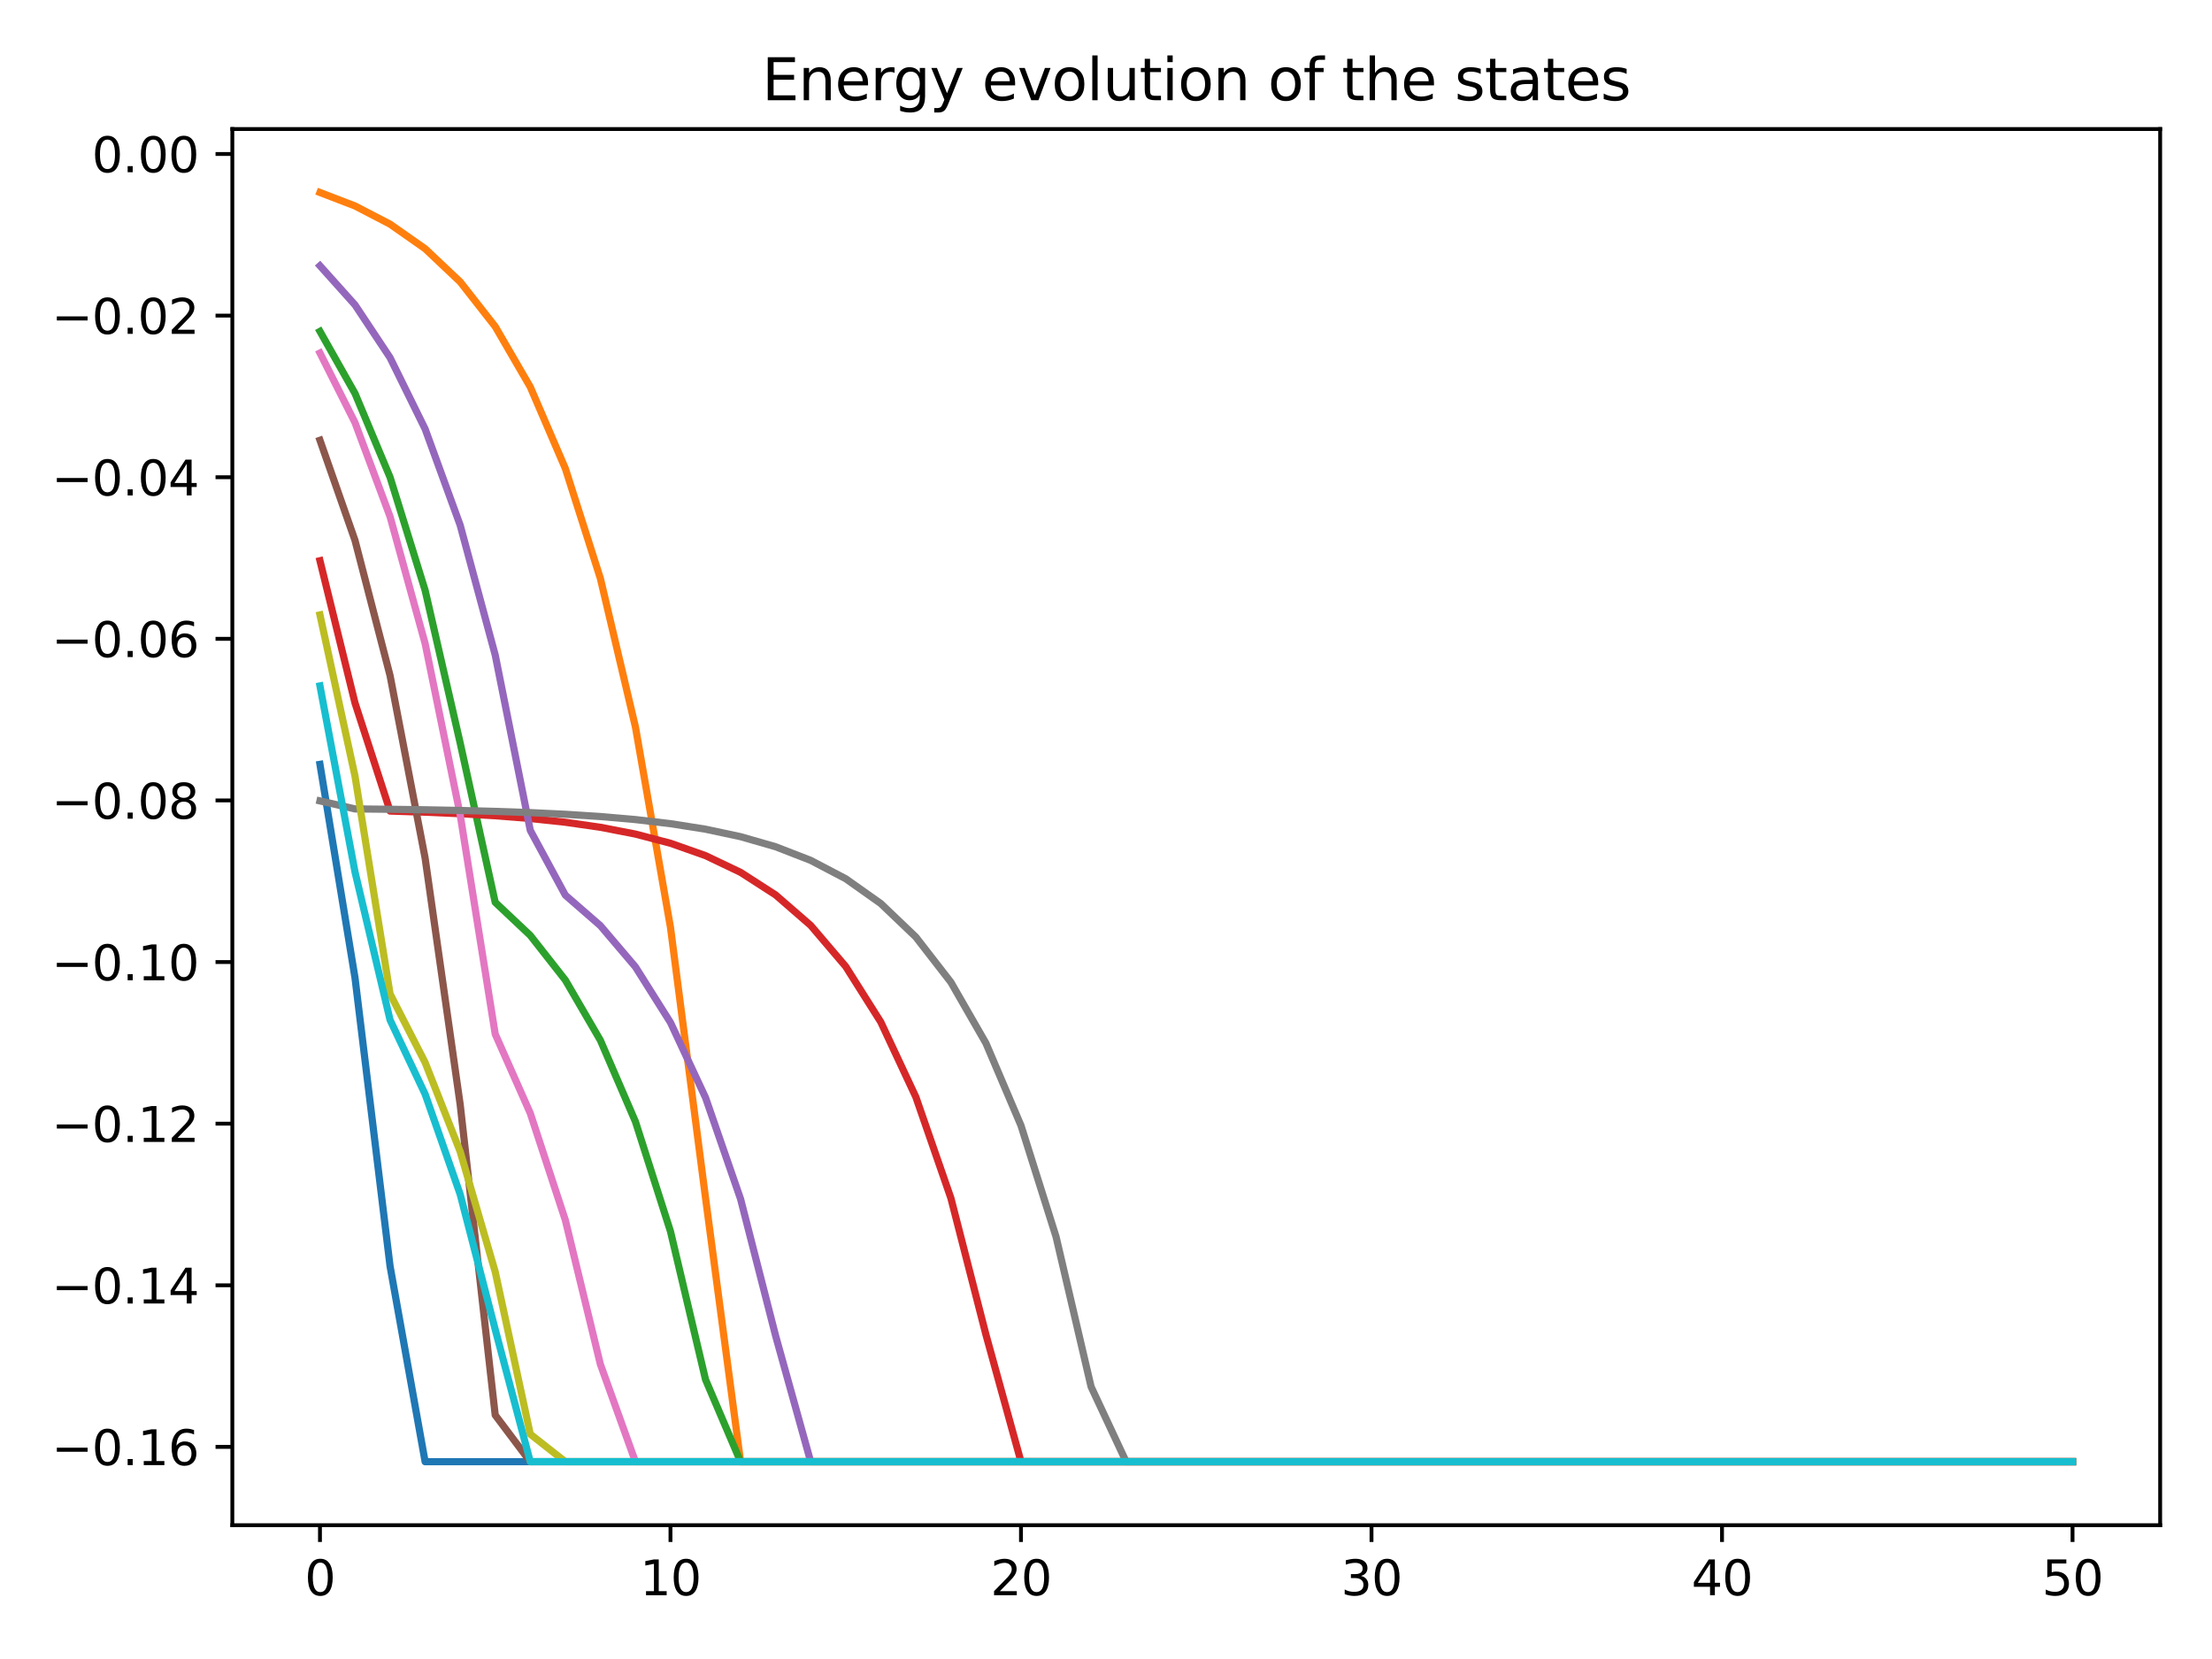 <?xml version="1.0" encoding="utf-8" standalone="no"?>
<!DOCTYPE svg PUBLIC "-//W3C//DTD SVG 1.1//EN"
  "http://www.w3.org/Graphics/SVG/1.1/DTD/svg11.dtd">
<svg xmlns:xlink="http://www.w3.org/1999/xlink" width="460.8pt" height="345.6pt" viewBox="0 0 460.8 345.6" xmlns="http://www.w3.org/2000/svg" version="1.1">
 <defs>
  <style type="text/css">*{stroke-linejoin: round; stroke-linecap: butt}</style>
 </defs>
 <g id="figure_1">
  <g id="patch_1">
   <path d="M 0 345.6 
L 460.8 345.6 
L 460.8 0 
L 0 0 
z
" style="fill: #ffffff"/>
  </g>
  <g id="axes_1">
   <g id="patch_2">
    <path d="M 48.4 317.72 
L 450 317.72 
L 450 26.88 
L 48.4 26.88 
z
" style="fill: #ffffff"/>
   </g>
   <g id="matplotlib.axis_1">
    <g id="xtick_1">
     <g id="line2d_1">
      <defs>
       <path id="m6938c26584" d="M 0 0 
L 0 3.5 
" style="stroke: #000000; stroke-width: 0.8"/>
      </defs>
      <g>
       <use xlink:href="#m6938c26584" x="66.655" y="317.72" style="stroke: #000000; stroke-width: 0.8"/>
      </g>
     </g>
     <g id="text_1">
      <!-- 0 -->
      <g transform="translate(63.473 332.318) scale(0.1 -0.1)">
       <defs>
        <path id="DejaVuSans-30" d="M 2034 4250 
Q 1547 4250 1301 3770 
Q 1056 3291 1056 2328 
Q 1056 1369 1301 889 
Q 1547 409 2034 409 
Q 2525 409 2770 889 
Q 3016 1369 3016 2328 
Q 3016 3291 2770 3770 
Q 2525 4250 2034 4250 
z
M 2034 4750 
Q 2819 4750 3233 4129 
Q 3647 3509 3647 2328 
Q 3647 1150 3233 529 
Q 2819 -91 2034 -91 
Q 1250 -91 836 529 
Q 422 1150 422 2328 
Q 422 3509 836 4129 
Q 1250 4750 2034 4750 
z
" transform="scale(0.016)"/>
       </defs>
       <use xlink:href="#DejaVuSans-30"/>
      </g>
     </g>
    </g>
    <g id="xtick_2">
     <g id="line2d_2">
      <g>
       <use xlink:href="#m6938c26584" x="139.673" y="317.72" style="stroke: #000000; stroke-width: 0.8"/>
      </g>
     </g>
     <g id="text_2">
      <!-- 10 -->
      <g transform="translate(133.31 332.318) scale(0.1 -0.1)">
       <defs>
        <path id="DejaVuSans-31" d="M 794 531 
L 1825 531 
L 1825 4091 
L 703 3866 
L 703 4441 
L 1819 4666 
L 2450 4666 
L 2450 531 
L 3481 531 
L 3481 0 
L 794 0 
L 794 531 
z
" transform="scale(0.016)"/>
       </defs>
       <use xlink:href="#DejaVuSans-31"/>
       <use xlink:href="#DejaVuSans-30" x="63.623"/>
      </g>
     </g>
    </g>
    <g id="xtick_3">
     <g id="line2d_3">
      <g>
       <use xlink:href="#m6938c26584" x="212.691" y="317.72" style="stroke: #000000; stroke-width: 0.8"/>
      </g>
     </g>
     <g id="text_3">
      <!-- 20 -->
      <g transform="translate(206.328 332.318) scale(0.1 -0.1)">
       <defs>
        <path id="DejaVuSans-32" d="M 1228 531 
L 3431 531 
L 3431 0 
L 469 0 
L 469 531 
Q 828 903 1448 1529 
Q 2069 2156 2228 2338 
Q 2531 2678 2651 2914 
Q 2772 3150 2772 3378 
Q 2772 3750 2511 3984 
Q 2250 4219 1831 4219 
Q 1534 4219 1204 4116 
Q 875 4013 500 3803 
L 500 4441 
Q 881 4594 1212 4672 
Q 1544 4750 1819 4750 
Q 2544 4750 2975 4387 
Q 3406 4025 3406 3419 
Q 3406 3131 3298 2873 
Q 3191 2616 2906 2266 
Q 2828 2175 2409 1742 
Q 1991 1309 1228 531 
z
" transform="scale(0.016)"/>
       </defs>
       <use xlink:href="#DejaVuSans-32"/>
       <use xlink:href="#DejaVuSans-30" x="63.623"/>
      </g>
     </g>
    </g>
    <g id="xtick_4">
     <g id="line2d_4">
      <g>
       <use xlink:href="#m6938c26584" x="285.709" y="317.72" style="stroke: #000000; stroke-width: 0.8"/>
      </g>
     </g>
     <g id="text_4">
      <!-- 30 -->
      <g transform="translate(279.347 332.318) scale(0.1 -0.1)">
       <defs>
        <path id="DejaVuSans-33" d="M 2597 2516 
Q 3050 2419 3304 2112 
Q 3559 1806 3559 1356 
Q 3559 666 3084 287 
Q 2609 -91 1734 -91 
Q 1441 -91 1130 -33 
Q 819 25 488 141 
L 488 750 
Q 750 597 1062 519 
Q 1375 441 1716 441 
Q 2309 441 2620 675 
Q 2931 909 2931 1356 
Q 2931 1769 2642 2001 
Q 2353 2234 1838 2234 
L 1294 2234 
L 1294 2753 
L 1863 2753 
Q 2328 2753 2575 2939 
Q 2822 3125 2822 3475 
Q 2822 3834 2567 4026 
Q 2313 4219 1838 4219 
Q 1578 4219 1281 4162 
Q 984 4106 628 3988 
L 628 4550 
Q 988 4650 1302 4700 
Q 1616 4750 1894 4750 
Q 2613 4750 3031 4423 
Q 3450 4097 3450 3541 
Q 3450 3153 3228 2886 
Q 3006 2619 2597 2516 
z
" transform="scale(0.016)"/>
       </defs>
       <use xlink:href="#DejaVuSans-33"/>
       <use xlink:href="#DejaVuSans-30" x="63.623"/>
      </g>
     </g>
    </g>
    <g id="xtick_5">
     <g id="line2d_5">
      <g>
       <use xlink:href="#m6938c26584" x="358.727" y="317.72" style="stroke: #000000; stroke-width: 0.8"/>
      </g>
     </g>
     <g id="text_5">
      <!-- 40 -->
      <g transform="translate(352.365 332.318) scale(0.1 -0.1)">
       <defs>
        <path id="DejaVuSans-34" d="M 2419 4116 
L 825 1625 
L 2419 1625 
L 2419 4116 
z
M 2253 4666 
L 3047 4666 
L 3047 1625 
L 3713 1625 
L 3713 1100 
L 3047 1100 
L 3047 0 
L 2419 0 
L 2419 1100 
L 313 1100 
L 313 1709 
L 2253 4666 
z
" transform="scale(0.016)"/>
       </defs>
       <use xlink:href="#DejaVuSans-34"/>
       <use xlink:href="#DejaVuSans-30" x="63.623"/>
      </g>
     </g>
    </g>
    <g id="xtick_6">
     <g id="line2d_6">
      <g>
       <use xlink:href="#m6938c26584" x="431.745" y="317.72" style="stroke: #000000; stroke-width: 0.8"/>
      </g>
     </g>
     <g id="text_6">
      <!-- 50 -->
      <g transform="translate(425.383 332.318) scale(0.1 -0.1)">
       <defs>
        <path id="DejaVuSans-35" d="M 691 4666 
L 3169 4666 
L 3169 4134 
L 1269 4134 
L 1269 2991 
Q 1406 3038 1543 3061 
Q 1681 3084 1819 3084 
Q 2600 3084 3056 2656 
Q 3513 2228 3513 1497 
Q 3513 744 3044 326 
Q 2575 -91 1722 -91 
Q 1428 -91 1123 -41 
Q 819 9 494 109 
L 494 744 
Q 775 591 1075 516 
Q 1375 441 1709 441 
Q 2250 441 2565 725 
Q 2881 1009 2881 1497 
Q 2881 1984 2565 2268 
Q 2250 2553 1709 2553 
Q 1456 2553 1204 2497 
Q 953 2441 691 2322 
L 691 4666 
z
" transform="scale(0.016)"/>
       </defs>
       <use xlink:href="#DejaVuSans-35"/>
       <use xlink:href="#DejaVuSans-30" x="63.623"/>
      </g>
     </g>
    </g>
   </g>
   <g id="matplotlib.axis_2">
    <g id="ytick_1">
     <g id="line2d_7">
      <defs>
       <path id="ma360830474" d="M 0 0 
L -3.5 0 
" style="stroke: #000000; stroke-width: 0.8"/>
      </defs>
      <g>
       <use xlink:href="#ma360830474" x="48.4" y="301.412" style="stroke: #000000; stroke-width: 0.8"/>
      </g>
     </g>
     <g id="text_7">
      <!-- −0.16 -->
      <g transform="translate(10.755 305.212) scale(0.1 -0.1)">
       <defs>
        <path id="DejaVuSans-2212" d="M 678 2272 
L 4684 2272 
L 4684 1741 
L 678 1741 
L 678 2272 
z
" transform="scale(0.016)"/>
        <path id="DejaVuSans-2e" d="M 684 794 
L 1344 794 
L 1344 0 
L 684 0 
L 684 794 
z
" transform="scale(0.016)"/>
        <path id="DejaVuSans-36" d="M 2113 2584 
Q 1688 2584 1439 2293 
Q 1191 2003 1191 1497 
Q 1191 994 1439 701 
Q 1688 409 2113 409 
Q 2538 409 2786 701 
Q 3034 994 3034 1497 
Q 3034 2003 2786 2293 
Q 2538 2584 2113 2584 
z
M 3366 4563 
L 3366 3988 
Q 3128 4100 2886 4159 
Q 2644 4219 2406 4219 
Q 1781 4219 1451 3797 
Q 1122 3375 1075 2522 
Q 1259 2794 1537 2939 
Q 1816 3084 2150 3084 
Q 2853 3084 3261 2657 
Q 3669 2231 3669 1497 
Q 3669 778 3244 343 
Q 2819 -91 2113 -91 
Q 1303 -91 875 529 
Q 447 1150 447 2328 
Q 447 3434 972 4092 
Q 1497 4750 2381 4750 
Q 2619 4750 2861 4703 
Q 3103 4656 3366 4563 
z
" transform="scale(0.016)"/>
       </defs>
       <use xlink:href="#DejaVuSans-2212"/>
       <use xlink:href="#DejaVuSans-30" x="83.789"/>
       <use xlink:href="#DejaVuSans-2e" x="147.412"/>
       <use xlink:href="#DejaVuSans-31" x="179.199"/>
       <use xlink:href="#DejaVuSans-36" x="242.822"/>
      </g>
     </g>
    </g>
    <g id="ytick_2">
     <g id="line2d_8">
      <g>
       <use xlink:href="#ma360830474" x="48.4" y="267.746" style="stroke: #000000; stroke-width: 0.8"/>
      </g>
     </g>
     <g id="text_8">
      <!-- −0.14 -->
      <g transform="translate(10.755 271.545) scale(0.1 -0.1)">
       <use xlink:href="#DejaVuSans-2212"/>
       <use xlink:href="#DejaVuSans-30" x="83.789"/>
       <use xlink:href="#DejaVuSans-2e" x="147.412"/>
       <use xlink:href="#DejaVuSans-31" x="179.199"/>
       <use xlink:href="#DejaVuSans-34" x="242.822"/>
      </g>
     </g>
    </g>
    <g id="ytick_3">
     <g id="line2d_9">
      <g>
       <use xlink:href="#ma360830474" x="48.4" y="234.079" style="stroke: #000000; stroke-width: 0.8"/>
      </g>
     </g>
     <g id="text_9">
      <!-- −0.12 -->
      <g transform="translate(10.755 237.878) scale(0.1 -0.1)">
       <use xlink:href="#DejaVuSans-2212"/>
       <use xlink:href="#DejaVuSans-30" x="83.789"/>
       <use xlink:href="#DejaVuSans-2e" x="147.412"/>
       <use xlink:href="#DejaVuSans-31" x="179.199"/>
       <use xlink:href="#DejaVuSans-32" x="242.822"/>
      </g>
     </g>
    </g>
    <g id="ytick_4">
     <g id="line2d_10">
      <g>
       <use xlink:href="#ma360830474" x="48.4" y="200.412" style="stroke: #000000; stroke-width: 0.8"/>
      </g>
     </g>
     <g id="text_10">
      <!-- −0.10 -->
      <g transform="translate(10.755 204.211) scale(0.1 -0.1)">
       <use xlink:href="#DejaVuSans-2212"/>
       <use xlink:href="#DejaVuSans-30" x="83.789"/>
       <use xlink:href="#DejaVuSans-2e" x="147.412"/>
       <use xlink:href="#DejaVuSans-31" x="179.199"/>
       <use xlink:href="#DejaVuSans-30" x="242.822"/>
      </g>
     </g>
    </g>
    <g id="ytick_5">
     <g id="line2d_11">
      <g>
       <use xlink:href="#ma360830474" x="48.4" y="166.746" style="stroke: #000000; stroke-width: 0.8"/>
      </g>
     </g>
     <g id="text_11">
      <!-- −0.08 -->
      <g transform="translate(10.755 170.545) scale(0.1 -0.1)">
       <defs>
        <path id="DejaVuSans-38" d="M 2034 2216 
Q 1584 2216 1326 1975 
Q 1069 1734 1069 1313 
Q 1069 891 1326 650 
Q 1584 409 2034 409 
Q 2484 409 2743 651 
Q 3003 894 3003 1313 
Q 3003 1734 2745 1975 
Q 2488 2216 2034 2216 
z
M 1403 2484 
Q 997 2584 770 2862 
Q 544 3141 544 3541 
Q 544 4100 942 4425 
Q 1341 4750 2034 4750 
Q 2731 4750 3128 4425 
Q 3525 4100 3525 3541 
Q 3525 3141 3298 2862 
Q 3072 2584 2669 2484 
Q 3125 2378 3379 2068 
Q 3634 1759 3634 1313 
Q 3634 634 3220 271 
Q 2806 -91 2034 -91 
Q 1263 -91 848 271 
Q 434 634 434 1313 
Q 434 1759 690 2068 
Q 947 2378 1403 2484 
z
M 1172 3481 
Q 1172 3119 1398 2916 
Q 1625 2713 2034 2713 
Q 2441 2713 2670 2916 
Q 2900 3119 2900 3481 
Q 2900 3844 2670 4047 
Q 2441 4250 2034 4250 
Q 1625 4250 1398 4047 
Q 1172 3844 1172 3481 
z
" transform="scale(0.016)"/>
       </defs>
       <use xlink:href="#DejaVuSans-2212"/>
       <use xlink:href="#DejaVuSans-30" x="83.789"/>
       <use xlink:href="#DejaVuSans-2e" x="147.412"/>
       <use xlink:href="#DejaVuSans-30" x="179.199"/>
       <use xlink:href="#DejaVuSans-38" x="242.822"/>
      </g>
     </g>
    </g>
    <g id="ytick_6">
     <g id="line2d_12">
      <g>
       <use xlink:href="#ma360830474" x="48.4" y="133.079" style="stroke: #000000; stroke-width: 0.8"/>
      </g>
     </g>
     <g id="text_12">
      <!-- −0.06 -->
      <g transform="translate(10.755 136.878) scale(0.1 -0.1)">
       <use xlink:href="#DejaVuSans-2212"/>
       <use xlink:href="#DejaVuSans-30" x="83.789"/>
       <use xlink:href="#DejaVuSans-2e" x="147.412"/>
       <use xlink:href="#DejaVuSans-30" x="179.199"/>
       <use xlink:href="#DejaVuSans-36" x="242.822"/>
      </g>
     </g>
    </g>
    <g id="ytick_7">
     <g id="line2d_13">
      <g>
       <use xlink:href="#ma360830474" x="48.4" y="99.412" style="stroke: #000000; stroke-width: 0.8"/>
      </g>
     </g>
     <g id="text_13">
      <!-- −0.04 -->
      <g transform="translate(10.755 103.211) scale(0.1 -0.1)">
       <use xlink:href="#DejaVuSans-2212"/>
       <use xlink:href="#DejaVuSans-30" x="83.789"/>
       <use xlink:href="#DejaVuSans-2e" x="147.412"/>
       <use xlink:href="#DejaVuSans-30" x="179.199"/>
       <use xlink:href="#DejaVuSans-34" x="242.822"/>
      </g>
     </g>
    </g>
    <g id="ytick_8">
     <g id="line2d_14">
      <g>
       <use xlink:href="#ma360830474" x="48.4" y="65.745" style="stroke: #000000; stroke-width: 0.8"/>
      </g>
     </g>
     <g id="text_14">
      <!-- −0.02 -->
      <g transform="translate(10.755 69.545) scale(0.1 -0.1)">
       <use xlink:href="#DejaVuSans-2212"/>
       <use xlink:href="#DejaVuSans-30" x="83.789"/>
       <use xlink:href="#DejaVuSans-2e" x="147.412"/>
       <use xlink:href="#DejaVuSans-30" x="179.199"/>
       <use xlink:href="#DejaVuSans-32" x="242.822"/>
      </g>
     </g>
    </g>
    <g id="ytick_9">
     <g id="line2d_15">
      <g>
       <use xlink:href="#ma360830474" x="48.4" y="32.079" style="stroke: #000000; stroke-width: 0.8"/>
      </g>
     </g>
     <g id="text_15">
      <!-- 0.00 -->
      <g transform="translate(19.134 35.878) scale(0.1 -0.1)">
       <use xlink:href="#DejaVuSans-30"/>
       <use xlink:href="#DejaVuSans-2e" x="63.623"/>
       <use xlink:href="#DejaVuSans-30" x="95.41"/>
       <use xlink:href="#DejaVuSans-30" x="159.033"/>
      </g>
     </g>
    </g>
   </g>
   <g id="line2d_16">
    <path d="M 66.655 159.231 
L 73.956 203.717 
L 81.258 263.766 
L 88.56 304.5 
L 95.862 304.5 
L 103.164 304.5 
L 110.465 304.5 
L 117.767 304.5 
L 125.069 304.5 
L 132.371 304.5 
L 139.673 304.5 
L 146.975 304.5 
L 154.276 304.5 
L 161.578 304.5 
L 168.88 304.5 
L 176.182 304.5 
L 183.484 304.5 
L 190.785 304.5 
L 198.087 304.5 
L 205.389 304.5 
L 212.691 304.5 
L 219.993 304.5 
L 227.295 304.5 
L 234.596 304.5 
L 241.898 304.5 
L 249.2 304.5 
L 256.502 304.5 
L 263.804 304.5 
L 271.105 304.5 
L 278.407 304.5 
L 285.709 304.5 
L 293.011 304.5 
L 300.313 304.5 
L 307.615 304.5 
L 314.916 304.5 
L 322.218 304.5 
L 329.52 304.5 
L 336.822 304.5 
L 344.124 304.5 
L 351.425 304.5 
L 358.727 304.5 
L 366.029 304.5 
L 373.331 304.5 
L 380.633 304.5 
L 387.935 304.5 
L 395.236 304.5 
L 402.538 304.5 
L 409.84 304.5 
L 417.142 304.5 
L 424.444 304.5 
L 431.745 304.5 
" clip-path="url(#pae723a6346)" style="fill: none; stroke: #1f77b4; stroke-width: 1.5; stroke-linecap: square"/>
   </g>
   <g id="line2d_17">
    <path d="M 66.655 40.1 
L 73.956 42.906 
L 81.258 46.694 
L 88.56 51.808 
L 95.862 58.71 
L 103.164 68.028 
L 110.465 80.605 
L 117.767 97.582 
L 125.069 120.498 
L 132.371 151.433 
L 139.673 193.19 
L 146.975 249.556 
L 154.276 304.5 
L 161.578 304.5 
L 168.88 304.5 
L 176.182 304.5 
L 183.484 304.5 
L 190.785 304.5 
L 198.087 304.5 
L 205.389 304.5 
L 212.691 304.5 
L 219.993 304.5 
L 227.295 304.5 
L 234.596 304.5 
L 241.898 304.5 
L 249.2 304.5 
L 256.502 304.5 
L 263.804 304.5 
L 271.105 304.5 
L 278.407 304.5 
L 285.709 304.5 
L 293.011 304.5 
L 300.313 304.5 
L 307.615 304.5 
L 314.916 304.5 
L 322.218 304.5 
L 329.52 304.5 
L 336.822 304.5 
L 344.124 304.5 
L 351.425 304.5 
L 358.727 304.5 
L 366.029 304.5 
L 373.331 304.5 
L 380.633 304.5 
L 387.935 304.5 
L 395.236 304.5 
L 402.538 304.5 
L 409.84 304.5 
L 417.142 304.5 
L 424.444 304.5 
L 431.745 304.5 
" clip-path="url(#pae723a6346)" style="fill: none; stroke: #ff7f0e; stroke-width: 1.5; stroke-linecap: square"/>
   </g>
   <g id="line2d_18">
    <path d="M 66.655 69.033 
L 73.956 81.961 
L 81.258 99.413 
L 88.56 122.971 
L 95.862 154.77 
L 103.164 187.976 
L 110.465 194.864 
L 117.767 204.162 
L 125.069 216.712 
L 132.371 233.653 
L 139.673 256.521 
L 146.975 287.389 
L 154.276 304.5 
L 161.578 304.5 
L 168.88 304.5 
L 176.182 304.5 
L 183.484 304.5 
L 190.785 304.5 
L 198.087 304.5 
L 205.389 304.5 
L 212.691 304.5 
L 219.993 304.5 
L 227.295 304.5 
L 234.596 304.5 
L 241.898 304.5 
L 249.2 304.5 
L 256.502 304.5 
L 263.804 304.5 
L 271.105 304.5 
L 278.407 304.5 
L 285.709 304.5 
L 293.011 304.5 
L 300.313 304.5 
L 307.615 304.5 
L 314.916 304.5 
L 322.218 304.5 
L 329.52 304.5 
L 336.822 304.5 
L 344.124 304.5 
L 351.425 304.5 
L 358.727 304.5 
L 366.029 304.5 
L 373.331 304.5 
L 380.633 304.5 
L 387.935 304.5 
L 395.236 304.5 
L 402.538 304.5 
L 409.84 304.5 
L 417.142 304.5 
L 424.444 304.5 
L 431.745 304.5 
" clip-path="url(#pae723a6346)" style="fill: none; stroke: #2ca02c; stroke-width: 1.5; stroke-linecap: square"/>
   </g>
   <g id="line2d_19">
    <path d="M 66.655 116.809 
L 73.956 146.453 
L 81.258 168.958 
L 88.56 169.193 
L 95.862 169.508 
L 103.164 169.935 
L 110.465 170.511 
L 117.767 171.288 
L 125.069 172.337 
L 132.371 173.753 
L 139.673 175.665 
L 146.975 178.245 
L 154.276 181.728 
L 161.578 186.43 
L 168.88 192.776 
L 176.182 201.343 
L 183.484 212.907 
L 190.785 228.517 
L 198.087 249.588 
L 205.389 278.031 
L 212.691 304.5 
L 219.993 304.5 
L 227.295 304.5 
L 234.596 304.5 
L 241.898 304.5 
L 249.2 304.5 
L 256.502 304.5 
L 263.804 304.5 
L 271.105 304.5 
L 278.407 304.5 
L 285.709 304.5 
L 293.011 304.5 
L 300.313 304.5 
L 307.615 304.5 
L 314.916 304.5 
L 322.218 304.5 
L 329.52 304.5 
L 336.822 304.5 
L 344.124 304.5 
L 351.425 304.5 
L 358.727 304.5 
L 366.029 304.5 
L 373.331 304.5 
L 380.633 304.5 
L 387.935 304.5 
L 395.236 304.5 
L 402.538 304.5 
L 409.84 304.5 
L 417.142 304.5 
L 424.444 304.5 
L 431.745 304.5 
" clip-path="url(#pae723a6346)" style="fill: none; stroke: #d62728; stroke-width: 1.5; stroke-linecap: square"/>
   </g>
   <g id="line2d_20">
    <path d="M 66.655 55.368 
L 73.956 63.516 
L 81.258 74.515 
L 88.56 89.361 
L 95.862 109.402 
L 103.164 136.454 
L 110.465 172.971 
L 117.767 186.471 
L 125.069 192.831 
L 132.371 201.418 
L 139.673 213.008 
L 146.975 228.653 
L 154.276 249.772 
L 161.578 278.279 
L 168.88 304.5 
L 176.182 304.5 
L 183.484 304.5 
L 190.785 304.5 
L 198.087 304.5 
L 205.389 304.5 
L 212.691 304.5 
L 219.993 304.5 
L 227.295 304.5 
L 234.596 304.5 
L 241.898 304.5 
L 249.2 304.5 
L 256.502 304.5 
L 263.804 304.5 
L 271.105 304.5 
L 278.407 304.5 
L 285.709 304.5 
L 293.011 304.5 
L 300.313 304.5 
L 307.615 304.5 
L 314.916 304.5 
L 322.218 304.5 
L 329.52 304.5 
L 336.822 304.5 
L 344.124 304.5 
L 351.425 304.5 
L 358.727 304.5 
L 366.029 304.5 
L 373.331 304.5 
L 380.633 304.5 
L 387.935 304.5 
L 395.236 304.5 
L 402.538 304.5 
L 409.84 304.5 
L 417.142 304.5 
L 424.444 304.5 
L 431.745 304.5 
" clip-path="url(#pae723a6346)" style="fill: none; stroke: #9467bd; stroke-width: 1.5; stroke-linecap: square"/>
   </g>
   <g id="line2d_21">
    <path d="M 66.655 91.714 
L 73.956 112.578 
L 81.258 140.741 
L 88.56 178.758 
L 95.862 230.075 
L 103.164 294.791 
L 110.465 304.5 
L 117.767 304.5 
L 125.069 304.5 
L 132.371 304.5 
L 139.673 304.5 
L 146.975 304.5 
L 154.276 304.5 
L 161.578 304.5 
L 168.88 304.5 
L 176.182 304.5 
L 183.484 304.5 
L 190.785 304.5 
L 198.087 304.5 
L 205.389 304.5 
L 212.691 304.5 
L 219.993 304.5 
L 227.295 304.5 
L 234.596 304.5 
L 241.898 304.5 
L 249.2 304.5 
L 256.502 304.5 
L 263.804 304.5 
L 271.105 304.5 
L 278.407 304.5 
L 285.709 304.5 
L 293.011 304.5 
L 300.313 304.5 
L 307.615 304.5 
L 314.916 304.5 
L 322.218 304.5 
L 329.52 304.5 
L 336.822 304.5 
L 344.124 304.5 
L 351.425 304.5 
L 358.727 304.5 
L 366.029 304.5 
L 373.331 304.5 
L 380.633 304.5 
L 387.935 304.5 
L 395.236 304.5 
L 402.538 304.5 
L 409.84 304.5 
L 417.142 304.5 
L 424.444 304.5 
L 431.745 304.5 
" clip-path="url(#pae723a6346)" style="fill: none; stroke: #8c564b; stroke-width: 1.5; stroke-linecap: square"/>
   </g>
   <g id="line2d_22">
    <path d="M 66.655 73.537 
L 73.956 88.042 
L 81.258 107.621 
L 88.56 134.05 
L 95.862 169.726 
L 103.164 215.417 
L 110.465 231.904 
L 117.767 254.161 
L 125.069 284.204 
L 132.371 304.5 
L 139.673 304.5 
L 146.975 304.5 
L 154.276 304.5 
L 161.578 304.5 
L 168.88 304.5 
L 176.182 304.5 
L 183.484 304.5 
L 190.785 304.5 
L 198.087 304.5 
L 205.389 304.5 
L 212.691 304.5 
L 219.993 304.5 
L 227.295 304.5 
L 234.596 304.5 
L 241.898 304.5 
L 249.2 304.5 
L 256.502 304.5 
L 263.804 304.5 
L 271.105 304.5 
L 278.407 304.5 
L 285.709 304.5 
L 293.011 304.5 
L 300.313 304.5 
L 307.615 304.5 
L 314.916 304.5 
L 322.218 304.5 
L 329.52 304.5 
L 336.822 304.5 
L 344.124 304.5 
L 351.425 304.5 
L 358.727 304.5 
L 366.029 304.5 
L 373.331 304.5 
L 380.633 304.5 
L 387.935 304.5 
L 395.236 304.5 
L 402.538 304.5 
L 409.84 304.5 
L 417.142 304.5 
L 424.444 304.5 
L 431.745 304.5 
" clip-path="url(#pae723a6346)" style="fill: none; stroke: #e377c2; stroke-width: 1.5; stroke-linecap: square"/>
   </g>
   <g id="line2d_23">
    <path d="M 66.655 166.841 
L 73.956 168.511 
L 81.258 168.588 
L 88.56 168.693 
L 95.862 168.834 
L 103.164 169.025 
L 110.465 169.282 
L 117.767 169.629 
L 125.069 170.098 
L 132.371 170.731 
L 139.673 171.585 
L 146.975 172.737 
L 154.276 174.294 
L 161.578 176.394 
L 168.88 179.23 
L 176.182 183.057 
L 183.484 188.224 
L 190.785 195.198 
L 198.087 204.613 
L 205.389 217.321 
L 212.691 234.475 
L 219.993 257.631 
L 227.295 288.888 
L 234.596 304.5 
L 241.898 304.5 
L 249.2 304.5 
L 256.502 304.5 
L 263.804 304.5 
L 271.105 304.5 
L 278.407 304.5 
L 285.709 304.5 
L 293.011 304.5 
L 300.313 304.5 
L 307.615 304.5 
L 314.916 304.5 
L 322.218 304.5 
L 329.52 304.5 
L 336.822 304.5 
L 344.124 304.5 
L 351.425 304.5 
L 358.727 304.5 
L 366.029 304.5 
L 373.331 304.5 
L 380.633 304.5 
L 387.935 304.5 
L 395.236 304.5 
L 402.538 304.5 
L 409.84 304.5 
L 417.142 304.5 
L 424.444 304.5 
L 431.745 304.5 
" clip-path="url(#pae723a6346)" style="fill: none; stroke: #7f7f7f; stroke-width: 1.5; stroke-linecap: square"/>
   </g>
   <g id="line2d_24">
    <path d="M 66.655 128.1 
L 73.956 161.693 
L 81.258 207.04 
L 88.56 221.335 
L 95.862 239.893 
L 103.164 264.945 
L 110.465 298.76 
L 117.767 304.5 
L 125.069 304.5 
L 132.371 304.5 
L 139.673 304.5 
L 146.975 304.5 
L 154.276 304.5 
L 161.578 304.5 
L 168.88 304.5 
L 176.182 304.5 
L 183.484 304.5 
L 190.785 304.5 
L 198.087 304.5 
L 205.389 304.5 
L 212.691 304.5 
L 219.993 304.5 
L 227.295 304.5 
L 234.596 304.5 
L 241.898 304.5 
L 249.2 304.5 
L 256.502 304.5 
L 263.804 304.5 
L 271.105 304.5 
L 278.407 304.5 
L 285.709 304.5 
L 293.011 304.5 
L 300.313 304.5 
L 307.615 304.5 
L 314.916 304.5 
L 322.218 304.5 
L 329.52 304.5 
L 336.822 304.5 
L 344.124 304.5 
L 351.425 304.5 
L 358.727 304.5 
L 366.029 304.5 
L 373.331 304.5 
L 380.633 304.5 
L 387.935 304.5 
L 395.236 304.5 
L 402.538 304.5 
L 409.84 304.5 
L 417.142 304.5 
L 424.444 304.5 
L 431.745 304.5 
" clip-path="url(#pae723a6346)" style="fill: none; stroke: #bcbd22; stroke-width: 1.5; stroke-linecap: square"/>
   </g>
   <g id="line2d_25">
    <path d="M 66.655 142.888 
L 73.956 181.656 
L 81.258 212.471 
L 88.56 227.929 
L 95.862 248.794 
L 103.164 276.96 
L 110.465 304.5 
L 117.767 304.5 
L 125.069 304.5 
L 132.371 304.5 
L 139.673 304.5 
L 146.975 304.5 
L 154.276 304.5 
L 161.578 304.5 
L 168.88 304.5 
L 176.182 304.5 
L 183.484 304.5 
L 190.785 304.5 
L 198.087 304.5 
L 205.389 304.5 
L 212.691 304.5 
L 219.993 304.5 
L 227.295 304.5 
L 234.596 304.5 
L 241.898 304.5 
L 249.2 304.5 
L 256.502 304.5 
L 263.804 304.5 
L 271.105 304.5 
L 278.407 304.5 
L 285.709 304.5 
L 293.011 304.5 
L 300.313 304.5 
L 307.615 304.5 
L 314.916 304.5 
L 322.218 304.5 
L 329.52 304.5 
L 336.822 304.5 
L 344.124 304.5 
L 351.425 304.5 
L 358.727 304.5 
L 366.029 304.5 
L 373.331 304.5 
L 380.633 304.5 
L 387.935 304.5 
L 395.236 304.5 
L 402.538 304.5 
L 409.84 304.5 
L 417.142 304.5 
L 424.444 304.5 
L 431.745 304.5 
" clip-path="url(#pae723a6346)" style="fill: none; stroke: #17becf; stroke-width: 1.5; stroke-linecap: square"/>
   </g>
   <g id="patch_3">
    <path d="M 48.4 317.72 
L 48.4 26.88 
" style="fill: none; stroke: #000000; stroke-width: 0.8; stroke-linejoin: miter; stroke-linecap: square"/>
   </g>
   <g id="patch_4">
    <path d="M 450 317.72 
L 450 26.88 
" style="fill: none; stroke: #000000; stroke-width: 0.8; stroke-linejoin: miter; stroke-linecap: square"/>
   </g>
   <g id="patch_5">
    <path d="M 48.4 317.72 
L 450 317.72 
" style="fill: none; stroke: #000000; stroke-width: 0.8; stroke-linejoin: miter; stroke-linecap: square"/>
   </g>
   <g id="patch_6">
    <path d="M 48.4 26.88 
L 450 26.88 
" style="fill: none; stroke: #000000; stroke-width: 0.8; stroke-linejoin: miter; stroke-linecap: square"/>
   </g>
   <g id="text_16">
    <!-- Energy evolution of the states -->
    <g transform="translate(158.734 20.88) scale(0.12 -0.12)">
     <defs>
      <path id="DejaVuSans-45" d="M 628 4666 
L 3578 4666 
L 3578 4134 
L 1259 4134 
L 1259 2753 
L 3481 2753 
L 3481 2222 
L 1259 2222 
L 1259 531 
L 3634 531 
L 3634 0 
L 628 0 
L 628 4666 
z
" transform="scale(0.016)"/>
      <path id="DejaVuSans-6e" d="M 3513 2113 
L 3513 0 
L 2938 0 
L 2938 2094 
Q 2938 2591 2744 2837 
Q 2550 3084 2163 3084 
Q 1697 3084 1428 2787 
Q 1159 2491 1159 1978 
L 1159 0 
L 581 0 
L 581 3500 
L 1159 3500 
L 1159 2956 
Q 1366 3272 1645 3428 
Q 1925 3584 2291 3584 
Q 2894 3584 3203 3211 
Q 3513 2838 3513 2113 
z
" transform="scale(0.016)"/>
      <path id="DejaVuSans-65" d="M 3597 1894 
L 3597 1613 
L 953 1613 
Q 991 1019 1311 708 
Q 1631 397 2203 397 
Q 2534 397 2845 478 
Q 3156 559 3463 722 
L 3463 178 
Q 3153 47 2828 -22 
Q 2503 -91 2169 -91 
Q 1331 -91 842 396 
Q 353 884 353 1716 
Q 353 2575 817 3079 
Q 1281 3584 2069 3584 
Q 2775 3584 3186 3129 
Q 3597 2675 3597 1894 
z
M 3022 2063 
Q 3016 2534 2758 2815 
Q 2500 3097 2075 3097 
Q 1594 3097 1305 2825 
Q 1016 2553 972 2059 
L 3022 2063 
z
" transform="scale(0.016)"/>
      <path id="DejaVuSans-72" d="M 2631 2963 
Q 2534 3019 2420 3045 
Q 2306 3072 2169 3072 
Q 1681 3072 1420 2755 
Q 1159 2438 1159 1844 
L 1159 0 
L 581 0 
L 581 3500 
L 1159 3500 
L 1159 2956 
Q 1341 3275 1631 3429 
Q 1922 3584 2338 3584 
Q 2397 3584 2469 3576 
Q 2541 3569 2628 3553 
L 2631 2963 
z
" transform="scale(0.016)"/>
      <path id="DejaVuSans-67" d="M 2906 1791 
Q 2906 2416 2648 2759 
Q 2391 3103 1925 3103 
Q 1463 3103 1205 2759 
Q 947 2416 947 1791 
Q 947 1169 1205 825 
Q 1463 481 1925 481 
Q 2391 481 2648 825 
Q 2906 1169 2906 1791 
z
M 3481 434 
Q 3481 -459 3084 -895 
Q 2688 -1331 1869 -1331 
Q 1566 -1331 1297 -1286 
Q 1028 -1241 775 -1147 
L 775 -588 
Q 1028 -725 1275 -790 
Q 1522 -856 1778 -856 
Q 2344 -856 2625 -561 
Q 2906 -266 2906 331 
L 2906 616 
Q 2728 306 2450 153 
Q 2172 0 1784 0 
Q 1141 0 747 490 
Q 353 981 353 1791 
Q 353 2603 747 3093 
Q 1141 3584 1784 3584 
Q 2172 3584 2450 3431 
Q 2728 3278 2906 2969 
L 2906 3500 
L 3481 3500 
L 3481 434 
z
" transform="scale(0.016)"/>
      <path id="DejaVuSans-79" d="M 2059 -325 
Q 1816 -950 1584 -1140 
Q 1353 -1331 966 -1331 
L 506 -1331 
L 506 -850 
L 844 -850 
Q 1081 -850 1212 -737 
Q 1344 -625 1503 -206 
L 1606 56 
L 191 3500 
L 800 3500 
L 1894 763 
L 2988 3500 
L 3597 3500 
L 2059 -325 
z
" transform="scale(0.016)"/>
      <path id="DejaVuSans-20" transform="scale(0.016)"/>
      <path id="DejaVuSans-76" d="M 191 3500 
L 800 3500 
L 1894 563 
L 2988 3500 
L 3597 3500 
L 2284 0 
L 1503 0 
L 191 3500 
z
" transform="scale(0.016)"/>
      <path id="DejaVuSans-6f" d="M 1959 3097 
Q 1497 3097 1228 2736 
Q 959 2375 959 1747 
Q 959 1119 1226 758 
Q 1494 397 1959 397 
Q 2419 397 2687 759 
Q 2956 1122 2956 1747 
Q 2956 2369 2687 2733 
Q 2419 3097 1959 3097 
z
M 1959 3584 
Q 2709 3584 3137 3096 
Q 3566 2609 3566 1747 
Q 3566 888 3137 398 
Q 2709 -91 1959 -91 
Q 1206 -91 779 398 
Q 353 888 353 1747 
Q 353 2609 779 3096 
Q 1206 3584 1959 3584 
z
" transform="scale(0.016)"/>
      <path id="DejaVuSans-6c" d="M 603 4863 
L 1178 4863 
L 1178 0 
L 603 0 
L 603 4863 
z
" transform="scale(0.016)"/>
      <path id="DejaVuSans-75" d="M 544 1381 
L 544 3500 
L 1119 3500 
L 1119 1403 
Q 1119 906 1312 657 
Q 1506 409 1894 409 
Q 2359 409 2629 706 
Q 2900 1003 2900 1516 
L 2900 3500 
L 3475 3500 
L 3475 0 
L 2900 0 
L 2900 538 
Q 2691 219 2414 64 
Q 2138 -91 1772 -91 
Q 1169 -91 856 284 
Q 544 659 544 1381 
z
M 1991 3584 
L 1991 3584 
z
" transform="scale(0.016)"/>
      <path id="DejaVuSans-74" d="M 1172 4494 
L 1172 3500 
L 2356 3500 
L 2356 3053 
L 1172 3053 
L 1172 1153 
Q 1172 725 1289 603 
Q 1406 481 1766 481 
L 2356 481 
L 2356 0 
L 1766 0 
Q 1100 0 847 248 
Q 594 497 594 1153 
L 594 3053 
L 172 3053 
L 172 3500 
L 594 3500 
L 594 4494 
L 1172 4494 
z
" transform="scale(0.016)"/>
      <path id="DejaVuSans-69" d="M 603 3500 
L 1178 3500 
L 1178 0 
L 603 0 
L 603 3500 
z
M 603 4863 
L 1178 4863 
L 1178 4134 
L 603 4134 
L 603 4863 
z
" transform="scale(0.016)"/>
      <path id="DejaVuSans-66" d="M 2375 4863 
L 2375 4384 
L 1825 4384 
Q 1516 4384 1395 4259 
Q 1275 4134 1275 3809 
L 1275 3500 
L 2222 3500 
L 2222 3053 
L 1275 3053 
L 1275 0 
L 697 0 
L 697 3053 
L 147 3053 
L 147 3500 
L 697 3500 
L 697 3744 
Q 697 4328 969 4595 
Q 1241 4863 1831 4863 
L 2375 4863 
z
" transform="scale(0.016)"/>
      <path id="DejaVuSans-68" d="M 3513 2113 
L 3513 0 
L 2938 0 
L 2938 2094 
Q 2938 2591 2744 2837 
Q 2550 3084 2163 3084 
Q 1697 3084 1428 2787 
Q 1159 2491 1159 1978 
L 1159 0 
L 581 0 
L 581 4863 
L 1159 4863 
L 1159 2956 
Q 1366 3272 1645 3428 
Q 1925 3584 2291 3584 
Q 2894 3584 3203 3211 
Q 3513 2838 3513 2113 
z
" transform="scale(0.016)"/>
      <path id="DejaVuSans-73" d="M 2834 3397 
L 2834 2853 
Q 2591 2978 2328 3040 
Q 2066 3103 1784 3103 
Q 1356 3103 1142 2972 
Q 928 2841 928 2578 
Q 928 2378 1081 2264 
Q 1234 2150 1697 2047 
L 1894 2003 
Q 2506 1872 2764 1633 
Q 3022 1394 3022 966 
Q 3022 478 2636 193 
Q 2250 -91 1575 -91 
Q 1294 -91 989 -36 
Q 684 19 347 128 
L 347 722 
Q 666 556 975 473 
Q 1284 391 1588 391 
Q 1994 391 2212 530 
Q 2431 669 2431 922 
Q 2431 1156 2273 1281 
Q 2116 1406 1581 1522 
L 1381 1569 
Q 847 1681 609 1914 
Q 372 2147 372 2553 
Q 372 3047 722 3315 
Q 1072 3584 1716 3584 
Q 2034 3584 2315 3537 
Q 2597 3491 2834 3397 
z
" transform="scale(0.016)"/>
      <path id="DejaVuSans-61" d="M 2194 1759 
Q 1497 1759 1228 1600 
Q 959 1441 959 1056 
Q 959 750 1161 570 
Q 1363 391 1709 391 
Q 2188 391 2477 730 
Q 2766 1069 2766 1631 
L 2766 1759 
L 2194 1759 
z
M 3341 1997 
L 3341 0 
L 2766 0 
L 2766 531 
Q 2569 213 2275 61 
Q 1981 -91 1556 -91 
Q 1019 -91 701 211 
Q 384 513 384 1019 
Q 384 1609 779 1909 
Q 1175 2209 1959 2209 
L 2766 2209 
L 2766 2266 
Q 2766 2663 2505 2880 
Q 2244 3097 1772 3097 
Q 1472 3097 1187 3025 
Q 903 2953 641 2809 
L 641 3341 
Q 956 3463 1253 3523 
Q 1550 3584 1831 3584 
Q 2591 3584 2966 3190 
Q 3341 2797 3341 1997 
z
" transform="scale(0.016)"/>
     </defs>
     <use xlink:href="#DejaVuSans-45"/>
     <use xlink:href="#DejaVuSans-6e" x="63.184"/>
     <use xlink:href="#DejaVuSans-65" x="126.562"/>
     <use xlink:href="#DejaVuSans-72" x="188.086"/>
     <use xlink:href="#DejaVuSans-67" x="227.449"/>
     <use xlink:href="#DejaVuSans-79" x="290.926"/>
     <use xlink:href="#DejaVuSans-20" x="350.105"/>
     <use xlink:href="#DejaVuSans-65" x="381.893"/>
     <use xlink:href="#DejaVuSans-76" x="443.416"/>
     <use xlink:href="#DejaVuSans-6f" x="502.596"/>
     <use xlink:href="#DejaVuSans-6c" x="563.777"/>
     <use xlink:href="#DejaVuSans-75" x="591.561"/>
     <use xlink:href="#DejaVuSans-74" x="654.939"/>
     <use xlink:href="#DejaVuSans-69" x="694.148"/>
     <use xlink:href="#DejaVuSans-6f" x="721.932"/>
     <use xlink:href="#DejaVuSans-6e" x="783.113"/>
     <use xlink:href="#DejaVuSans-20" x="846.492"/>
     <use xlink:href="#DejaVuSans-6f" x="878.279"/>
     <use xlink:href="#DejaVuSans-66" x="939.461"/>
     <use xlink:href="#DejaVuSans-20" x="974.666"/>
     <use xlink:href="#DejaVuSans-74" x="1006.453"/>
     <use xlink:href="#DejaVuSans-68" x="1045.662"/>
     <use xlink:href="#DejaVuSans-65" x="1109.041"/>
     <use xlink:href="#DejaVuSans-20" x="1170.564"/>
     <use xlink:href="#DejaVuSans-73" x="1202.352"/>
     <use xlink:href="#DejaVuSans-74" x="1254.451"/>
     <use xlink:href="#DejaVuSans-61" x="1293.66"/>
     <use xlink:href="#DejaVuSans-74" x="1354.939"/>
     <use xlink:href="#DejaVuSans-65" x="1394.148"/>
     <use xlink:href="#DejaVuSans-73" x="1455.672"/>
    </g>
   </g>
  </g>
 </g>
 <defs>
  <clipPath id="pae723a6346">
   <rect x="48.4" y="26.88" width="401.6" height="290.84"/>
  </clipPath>
 </defs>
</svg>
